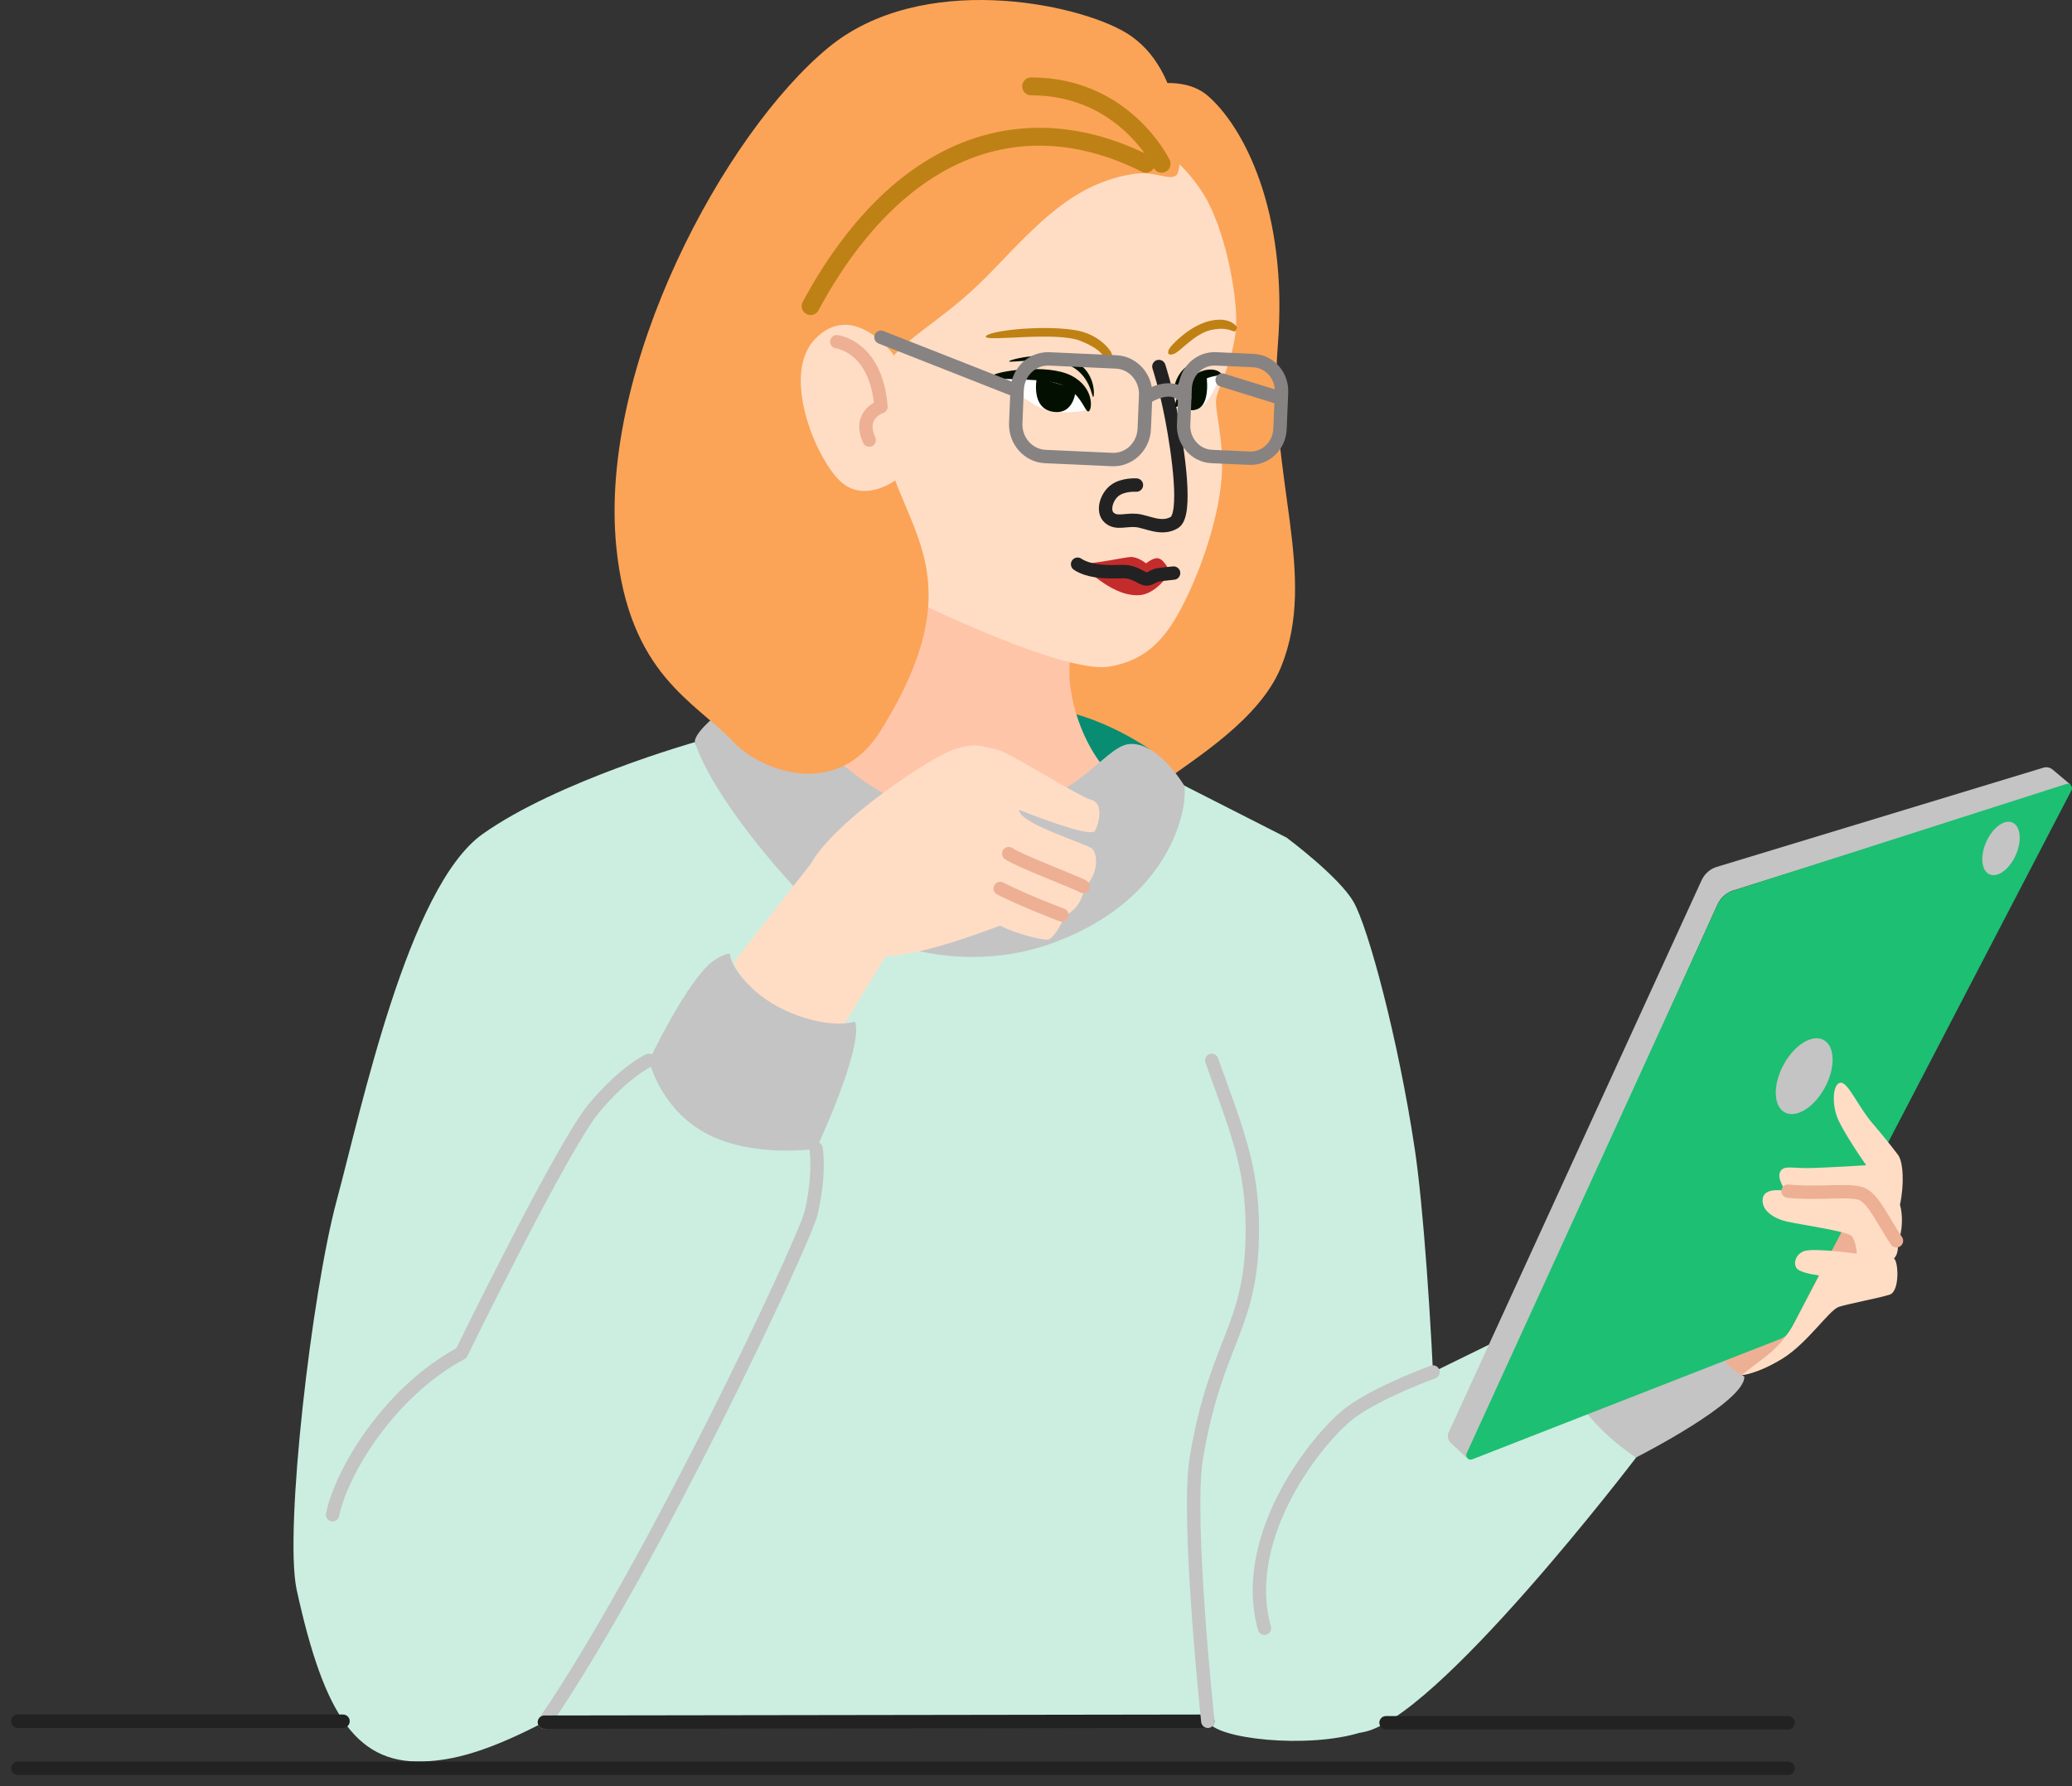 <svg width="116" height="100" viewBox="0 0 116 100" fill="none" xmlns="http://www.w3.org/2000/svg">
<rect x="0" y="0" width="116" height="100" fill="#333333" stroke="none"/>
<path d="M76.213 96.992C78.16 96.373 79.368 95.481 80.189 92.576C81.009 89.67 80.137 70.545 79.208 64.35C78.279 58.155 76.594 51.905 75.773 50.487C74.953 49.069 72.032 46.896 72.032 46.896L63.992 42.808C63.992 42.808 58.703 46.725 51.77 47.24C41.421 48.011 38.907 41.549 38.907 41.549C38.907 41.549 31.172 43.738 27.01 46.702C22.851 49.666 20.237 62.064 18.846 67.225C17.455 72.386 15.911 85.625 16.601 88.968C18.16 96.121 20.009 98.903 24.019 98.6C25.734 98.492 27.67 97.872 30.482 96.407L67.621 96.353C68.008 97.361 73.237 97.93 76.217 96.981L76.213 96.992Z" fill="#CBEEE1"/>
<path d="M62.582 5.222C62.582 5.222 65.834 3.858 67.583 5.334C69.519 6.969 72.152 11.692 71.536 19.367C70.954 26.605 73.83 32.169 71.715 37.352C70.511 40.305 66.83 42.502 65.013 43.869C62.686 45.624 57.73 39.255 57.73 39.255V4.834L62.585 5.222H62.582Z" fill="#FBA457"/>
<path d="M97.497 76.996C95.137 76.287 94.055 73.776 94.301 71.405L104.315 66.88V71.138L99.743 75.679L97.497 76.996Z" fill="#EDB095"/>
<path d="M86.872 73.564L71.536 81.069C71.536 81.069 72.856 97.443 76.217 96.993C80.289 96.451 91.594 81.608 91.594 81.608L86.876 73.564H86.872Z" fill="#CBEEE1"/>
<path d="M64.379 41.957C64.379 41.957 62.011 40.271 59.311 39.764L61.243 42.956L64.379 41.957Z" fill="#088D73"/>
<path d="M42.774 38.732L47.749 37.775C47.749 37.775 45.806 40.894 44.68 40.736C43.043 39.089 42.774 38.736 42.774 38.736V38.732Z" fill="#088D73"/>
<path d="M1 96.365H19.204" stroke="#222222" stroke-width="0.75" stroke-linecap="round" stroke-linejoin="round"/>
<path d="M77.597 96.451H100.104" stroke="#222222" stroke-width="0.75" stroke-linecap="round" stroke-linejoin="round"/>
<path d="M1 99H100.104" stroke="#222222" stroke-width="0.75" stroke-linecap="round" stroke-linejoin="round"/>
<path d="M52.378 49.354C59.65 49.509 62.582 43.717 62.582 43.717C60.739 42.322 59.456 38.68 59.993 36.448C59.993 36.448 59.99 36.37 55.988 35.208C51.99 34.046 48.988 31.183 48.988 31.183L48.208 36.03C48.208 36.03 47.324 39.811 44.184 40.783C44.184 40.783 45.102 49.199 52.374 49.354H52.378Z" fill="#FFC5A9"/>
<path d="M66.304 43.987C66.498 45.192 65.629 50.264 59.124 52.728C52.62 55.192 46.183 51.76 44.08 49.237C44.08 49.237 39.977 44.793 38.899 41.543C38.843 40.729 42.338 38.036 43.3 38.9C44.262 39.764 48.865 46.153 54.563 45.727C60.262 45.301 61.713 41.771 63.242 41.655C64.853 41.535 66.3 43.987 66.3 43.987H66.304Z" fill="#C4C4C4"/>
<path d="M64.685 8.159C64.685 8.159 64.838 5.761 55.608 7.764C46.377 9.763 46.783 21.611 47.16 27.047C47.537 32.483 51.934 33.983 51.934 33.983C51.934 33.983 59.665 37.721 62.093 37.322C64.521 36.923 65.55 35.296 66.483 33.343C67.415 31.39 68.28 28.709 68.403 26.578C68.523 24.444 67.952 22.917 68.105 22.247C68.258 21.576 69.108 19.969 69.202 18.252C69.295 16.536 68.571 12.712 67.326 10.786C66.08 8.861 64.693 8.159 64.693 8.159H64.685Z" fill="#FFDDC5"/>
<path d="M69.198 18.251C69.198 18.251 68.836 17.721 67.758 17.961C66.68 18.201 65.752 19.158 65.547 19.406C65.342 19.654 65.304 19.952 65.7 19.821C66.095 19.689 66.867 18.67 67.829 18.468C68.791 18.271 69.067 18.635 69.142 18.542C69.216 18.449 69.31 18.34 69.202 18.247L69.198 18.251Z" fill="#BF8113"/>
<path d="M55.186 18.853C55.164 18.551 58.162 18.171 60.154 18.477C61.578 18.694 62.172 19.663 62.172 19.663C62.38 20.008 62.287 20.55 62.041 20.326C61.795 20.101 61.881 19.64 60.493 19.086C59.11 18.532 55.205 19.151 55.186 18.849V18.853Z" fill="#BF8113"/>
<path d="M64.879 20.52C64.879 20.52 65.271 21.69 65.61 23.48C65.95 25.27 66.475 28.826 65.744 29.256C65.017 29.686 64.23 29.202 63.626 29.14C63.022 29.078 62.504 29.346 62.097 28.981C61.69 28.617 61.952 27.792 62.421 27.451C62.888 27.106 63.622 27.157 63.622 27.157" stroke="#222222" stroke-width="0.75" stroke-miterlimit="10" stroke-linecap="round"/>
<path d="M61.209 22.224C61.291 22.127 61.329 20.663 59.971 20.14C58.614 19.621 56.521 20.117 56.495 20.229C56.469 20.341 58.669 19.938 59.773 20.411C61.082 20.957 61.127 22.317 61.209 22.22V22.224Z" fill="#031001"/>
<path d="M65.752 22.053C65.662 22.061 65.685 21.232 66.281 20.647C66.96 19.98 68.195 20.182 68.206 20.314C68.217 20.445 67.162 20.174 66.468 20.798C65.908 21.298 65.841 22.049 65.752 22.053Z" fill="#031001"/>
<path d="M91.683 81.552C91.683 81.552 97.755 78.464 97.654 77.061C97.654 77.061 96.353 76.558 95.159 74.097C93.962 71.637 94.32 70.39 94.32 70.39C92.735 70.018 86.872 73.563 86.872 73.563L86.779 73.617C86.924 76.872 88.528 79.533 91.594 81.606L91.687 81.552H91.683Z" fill="#C4C4C4"/>
<path d="M61.019 22.878C61.019 22.878 60.456 23.176 59.035 23.049C57.614 22.921 55.988 21.045 55.988 21.045C55.988 21.045 58.699 20.751 59.714 21.177C60.728 21.603 61.019 22.878 61.019 22.878Z" fill="white"/>
<path d="M60.93 23.037C61.138 23.022 61.321 21.72 59.978 21.03C58.64 20.341 55.753 20.779 55.526 21.05C55.298 21.321 57.924 21.135 59.072 21.433C60.46 21.759 60.717 23.053 60.926 23.037H60.93Z" fill="#031001"/>
<path d="M60.228 21.775C60.228 21.775 60.184 23.263 58.931 23.05C57.678 22.837 58.05 21.136 58.05 21.136L60.228 21.779V21.775Z" fill="#031001"/>
<path d="M65.841 22.797C65.841 22.797 66.352 21.41 67.206 21.077C68.064 20.744 68.347 20.93 68.347 20.93C68.347 20.93 67.751 22.77 66.912 22.948C66.073 23.127 65.841 22.797 65.841 22.797Z" fill="white"/>
<path d="M65.796 22.692C65.774 22.378 66.27 21.383 66.994 20.922C67.441 20.639 67.986 20.619 68.265 20.825C68.676 21.123 67.892 20.863 67.068 21.448C66.244 22.034 65.823 23.157 65.793 22.692H65.796Z" fill="#031001"/>
<path d="M67.538 20.983C67.538 20.983 67.803 22.603 67.031 22.909C66.468 23.13 66.177 22.688 66.11 22.525C66.043 22.363 66.084 22.146 66.084 22.146L67.538 20.983Z" fill="#031001"/>
<path d="M45.687 64.31C45.687 64.31 45.929 65.635 45.415 67.89C45.06 69.436 36.453 87.75 30.482 96.425" stroke="#C4C4C4" stroke-width="0.75" stroke-linecap="round" stroke-linejoin="round"/>
<path d="M18.618 84.804C19.14 82.305 21.878 77.865 25.827 75.761C25.827 75.761 31.5 64.141 33.242 62.057C34.98 59.969 36.322 59.368 36.322 59.368" stroke="#C4C4C4" stroke-width="0.75" stroke-linecap="round" stroke-linejoin="round"/>
<path d="M30.478 96.419L67.617 96.365" stroke="#222222" stroke-width="0.75" stroke-linecap="round" stroke-linejoin="round"/>
<path d="M60.497 31.585C61.657 31.5 62.846 31.221 63.272 31.186C63.697 31.151 64.163 31.542 64.163 31.542C64.163 31.542 64.57 31.197 64.842 31.259C65.204 31.31 65.495 32.081 65.528 31.992C65.528 31.992 64.864 33.15 63.906 33.309C62.373 33.511 60.773 31.814 60.497 31.581V31.585Z" fill="#C42C2C"/>
<path d="M65.703 32.084C65.427 32.107 65.271 32.138 64.931 32.169C64.592 32.2 64.454 32.398 64.226 32.417C63.999 32.436 63.757 32.185 63.324 32.061C62.891 31.937 62.586 32.057 61.672 31.987C60.758 31.917 60.329 31.588 60.329 31.588" stroke="#222222" stroke-width="0.75" stroke-linecap="round" stroke-linejoin="round"/>
<path d="M115.91 43.925L114.918 43.088C114.773 42.968 114.582 42.925 114.403 42.979L96.11 48.535C95.737 48.648 95.431 48.919 95.263 49.283L81.103 80.197C81.013 80.391 81.058 80.627 81.211 80.771L82.124 81.631L96.147 50.651C96.323 50.267 96.643 49.98 97.035 49.853L115.91 43.925Z" fill="#C4C4C4"/>
<path d="M115.97 44.247L100.261 74.425C100.131 74.677 99.918 74.871 99.657 74.971L82.419 81.705C82.214 81.787 82.016 81.566 82.113 81.36L96.136 50.686C96.319 50.283 96.658 49.977 97.069 49.849L115.683 43.891C115.891 43.825 116.074 44.053 115.97 44.255V44.247Z" fill="#1DBF73"/>
<path d="M102.141 60.932C102.758 59.822 102.75 58.618 102.124 58.242C101.498 57.867 100.49 58.462 99.874 59.572C99.257 60.682 99.264 61.886 99.89 62.262C100.516 62.638 101.524 62.042 102.141 60.932Z" fill="#C4C4C4"/>
<path d="M112.836 47.906C113.203 47.111 113.137 46.286 112.689 46.063C112.242 45.84 111.581 46.304 111.215 47.099C110.848 47.895 110.914 48.72 111.362 48.942C111.81 49.165 112.47 48.701 112.836 47.906Z" fill="#C4C4C4"/>
<path d="M97.498 76.997C97.498 76.997 98.381 76.931 99.791 76.063C101.201 75.195 102.405 73.339 102.95 73.165C103.495 72.99 105.214 72.669 105.792 72.483C106.37 72.297 106.284 70.6 106.031 70.46C106.348 70.139 106.236 69.565 106.236 69.565C106.534 68.98 106.534 67.996 106.37 67.45C106.612 66.315 106.56 65.075 106.266 64.664C106.266 64.664 105.62 63.804 104.83 62.89C104.039 61.975 103.472 60.604 103.058 60.619C102.644 60.635 102.558 61.588 102.797 62.39C103.036 63.192 104.479 65.238 104.479 65.238C104.479 65.238 102.174 65.385 101.223 65.397C100.272 65.408 99.858 65.226 99.661 65.61C99.463 65.993 99.978 66.679 99.978 66.679C99.978 66.679 98.788 66.427 98.687 67.094C98.587 67.76 99.295 68.225 100.06 68.395C100.824 68.566 103.412 68.938 103.659 69.193C103.905 69.449 103.953 70.189 103.953 70.189C103.953 70.189 101.585 69.86 101.026 70.038C100.466 70.216 100.328 70.902 100.716 71.115C101.104 71.328 101.854 71.406 101.854 71.406L100.507 73.975C100.097 74.761 99.523 75.443 98.829 75.97L97.486 76.993L97.498 76.997Z" fill="#FFDDC5"/>
<path d="M100.104 66.689C101.943 66.872 103.7 66.542 104.315 66.883C104.93 67.224 105.423 68.352 106.172 69.467" stroke="#EDB095" stroke-width="0.75" stroke-linecap="round" stroke-linejoin="round"/>
<path d="M67.84 59.368C69.187 63.154 70.112 65.261 70.112 68.81C70.112 74.397 68.101 74.951 66.979 81.612C66.408 85.002 67.62 96.369 67.62 96.369" stroke="#C4C4C4" stroke-width="0.75" stroke-linecap="round" stroke-linejoin="round"/>
<path d="M80.226 76.815C80.226 76.815 77.239 77.896 75.665 79.043C73.841 80.372 69.336 85.951 70.79 91.159" stroke="#C4C4C4" stroke-width="0.75" stroke-linecap="round" stroke-linejoin="round"/>
<path d="M47.037 57.744L49.581 53.536C51.162 53.482 53.437 52.781 55.988 51.824C56.861 52.27 58.207 52.607 58.628 52.607C59.05 52.607 59.635 51.251 59.635 51.251C60.519 50.817 60.583 50.1 60.795 49.584C61.411 49.007 61.526 47.915 61.146 47.519C60.885 47.248 57.051 46.125 57.051 45.338C57.051 45.338 61.056 46.965 61.303 46.512C61.549 46.059 61.784 44.947 61.094 44.78C60.404 44.614 56.361 42.014 55.705 41.932C55.048 41.851 54.791 41.537 53.489 41.932C52.188 42.328 46.761 45.911 45.385 48.372L41.074 53.885C41.074 53.885 41.737 55.551 43.565 56.648C45.389 57.744 47.033 57.744 47.033 57.744H47.037Z" fill="#FFDDC5"/>
<path d="M60.642 49.631C60.434 49.476 56.939 48.151 56.473 47.791" stroke="#EDB095" stroke-width="0.75" stroke-linecap="round" stroke-linejoin="round"/>
<path d="M59.456 51.229C59.456 51.229 57.458 50.485 55.995 49.745" stroke="#EDB095" stroke-width="0.75" stroke-linecap="round" stroke-linejoin="round"/>
<path d="M45.702 64.312C45.702 64.312 48.354 58.663 47.873 57.199C46.347 57.613 43.736 56.796 42.278 55.482C40.82 54.169 40.868 53.394 40.868 53.394C40.57 53.367 39.944 53.739 39.615 54.068C38.15 55.529 36.341 59.376 36.341 59.376C36.341 59.376 36.941 62.081 39.552 63.468C42.163 64.855 45.706 64.316 45.706 64.316L45.702 64.312Z" fill="#C4C4C4"/>
<path d="M65.879 9.791C66.244 9.411 66.509 3.897 63.011 1.817C60.225 0.159 51.572 -1.616 46.377 2.662C40.585 7.431 33.499 20.484 34.502 30.608C35.215 37.795 38.903 39.256 41.077 41.557C42.565 43.126 46.847 44.839 49.286 40.937C56.335 29.655 47.011 28.628 50.01 19.922C51.513 18.361 53.161 17.644 55.514 15.203C58.114 12.503 60.12 10.244 63.495 9.732C64.681 9.55 65.517 10.17 65.882 9.787L65.879 9.791Z" fill="#FBA457"/>
<path d="M50.01 19.837C50.01 19.837 47.753 16.779 45.631 18.98C43.662 21.026 45.777 25.923 47.164 27.047C48.551 28.17 50.274 26.791 50.274 26.791L50.01 19.837Z" fill="#FFDDC5"/>
<path d="M65.032 9.17C65.032 9.17 62.959 4.835 57.726 4.835" stroke="#BE8115" stroke-miterlimit="10" stroke-linecap="round"/>
<path d="M64.156 9.171C57.278 5.715 50.27 8.086 45.381 17.137" stroke="#BE8115" stroke-miterlimit="10" stroke-linecap="round"/>
<path d="M56.928 21.876L49.32 18.881" stroke="#878383" stroke-width="0.75" stroke-linecap="round" stroke-linejoin="round"/>
<path d="M62.486 20.263L58.749 20.094C57.794 20.051 56.986 20.82 56.945 21.812L56.866 23.685C56.825 24.677 57.565 25.516 58.52 25.559L62.257 25.728C63.212 25.771 64.019 25.002 64.061 24.01L64.139 22.137C64.181 21.145 63.441 20.306 62.486 20.263Z" stroke="#878383" stroke-width="0.75" stroke-linecap="round" stroke-linejoin="round"/>
<path d="M70.17 20.187L68.069 20.092C67.159 20.051 66.39 20.784 66.35 21.729L66.265 23.772C66.225 24.717 66.93 25.517 67.84 25.558L69.942 25.652C70.851 25.694 71.621 24.961 71.66 24.016L71.746 21.972C71.785 21.027 71.08 20.228 70.17 20.187Z" stroke="#878383" stroke-width="0.75" stroke-linecap="round" stroke-linejoin="round"/>
<path d="M64.163 22.258C64.163 22.258 65.547 21.297 66.323 22.258" stroke="#878383" stroke-width="0.75" stroke-linecap="round" stroke-linejoin="round"/>
<path d="M71.712 22.297L68.422 21.278" stroke="#878383" stroke-width="0.75" stroke-linecap="round" stroke-linejoin="round"/>
<path d="M46.847 19.133C46.847 19.133 49.051 19.369 49.32 22.771C49.32 22.771 48.003 23.197 48.663 24.638" stroke="#EDB095" stroke-width="0.75" stroke-linecap="round" stroke-linejoin="round"/>
</svg>
